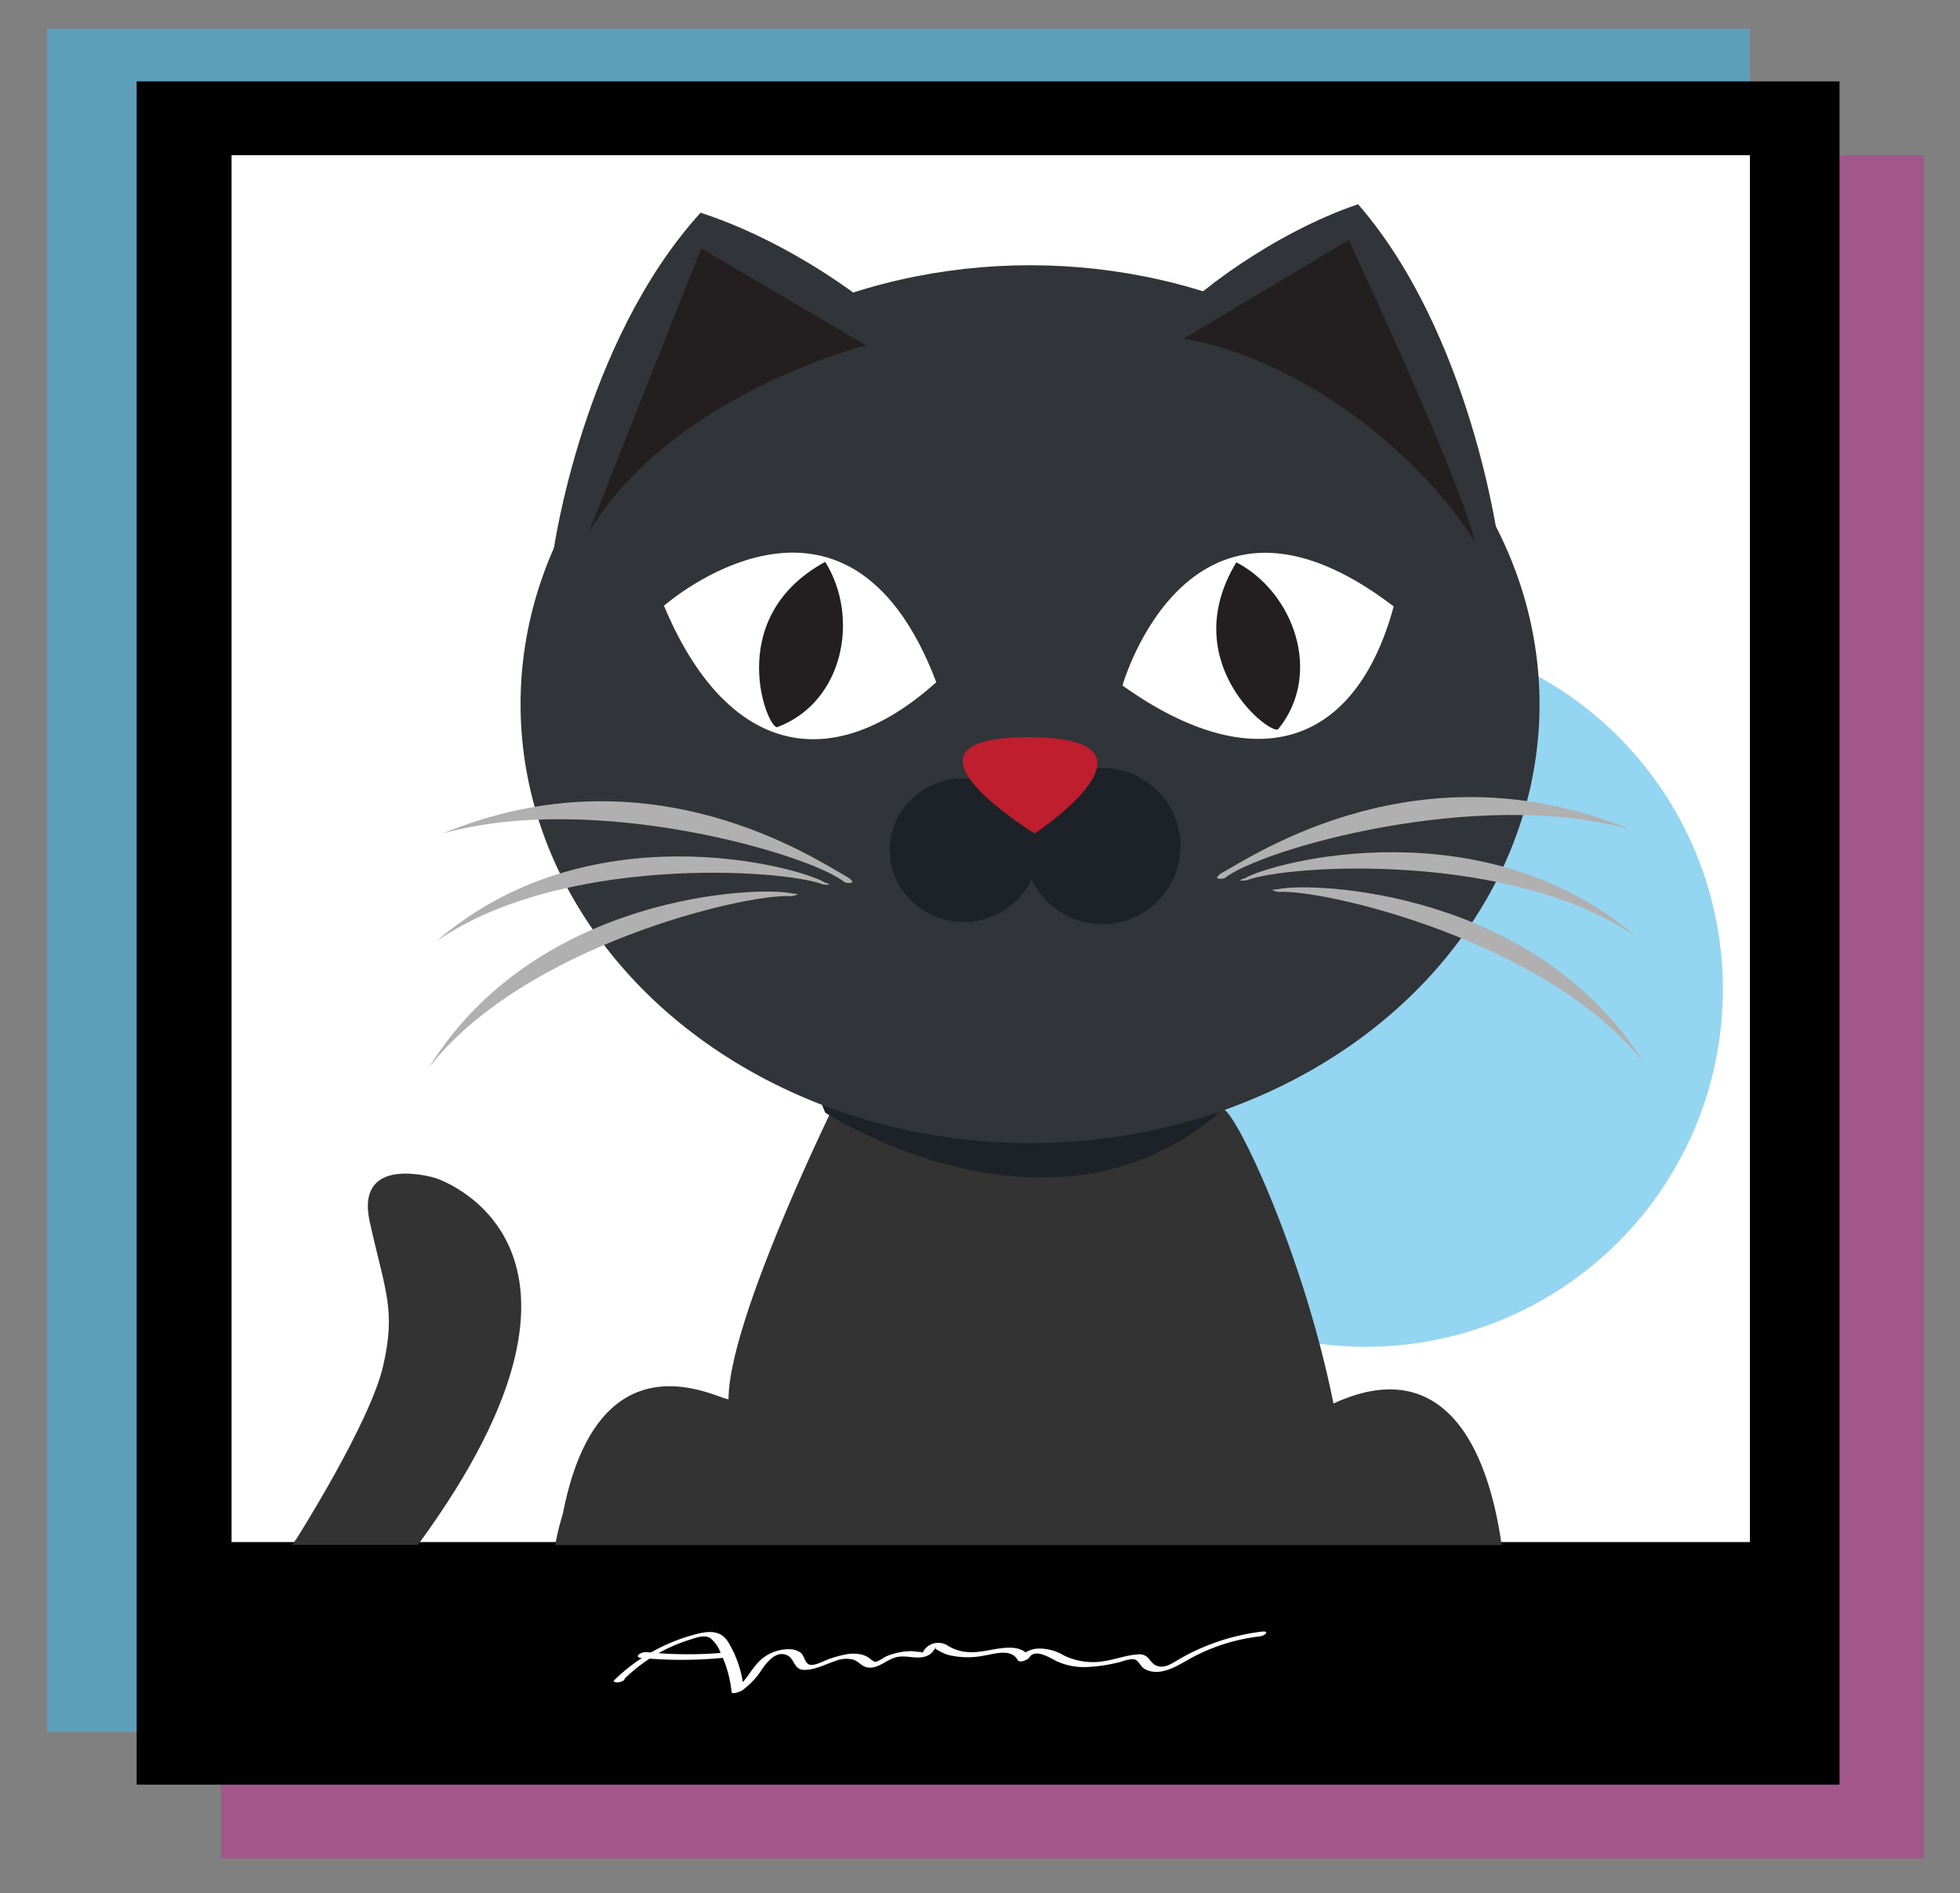 <svg id="Layer_1" data-name="Layer 1" xmlns="http://www.w3.org/2000/svg" width="371.77" height="359" viewBox="0 0 371.77 359"><rect x="0" y="0" width="371.77" height="359" fill="#808080" stroke="none"/><defs><style>.cls-1{fill:#be3894;}.cls-1,.cls-2{opacity:0.57;}.cls-2{fill:#43b5e8;}.cls-3{fill:#010101;}.cls-4{fill:#fff;}.cls-5{fill:#1d2228;}.cls-6{fill:#b0b0b0;}.cls-7{fill:#333;}.cls-8{fill:#313439;}.cls-9{fill:#231f20;}.cls-10{fill:#be1e2d;}</style></defs><title>ani7</title><rect class="cls-1" x="41.92" y="29.43" width="323" height="323"/><rect class="cls-2" x="8.92" y="5.43" width="323" height="323"/><rect class="cls-3" x="25.92" y="15.43" width="323" height="323"/><rect class="cls-4" x="43.92" y="29.43" width="288" height="263"/><path class="cls-4" d="M118.4,318.42A30.62,30.62,0,0,1,130.66,311c1.16-.36,2.83-1.05,4-.4a6.12,6.12,0,0,1,2,2.8,22.23,22.23,0,0,1,2.1,7.45c.07.57,1.71-.09,1.93-.23a14.65,14.65,0,0,0,3.92-4.19c1-1.35,2.55-3.32,4.49-2.62,1.7.61,1.36,2.85,3.44,2.86s4-1.07,5.87-1.67a5.46,5.46,0,0,1,3.45-.27c1,.33,1.6,1.28,2.63,1.47,2,.38,3.66-1.48,5.52-1.94,2-.5,4.19.65,6.1-.38a2.94,2.94,0,0,0,.82-.67c.13-.16.23-.34.36-.51l.09-.12c.22-.3.26-.32.12-.08l-.08.16c.17.09.33.19.49.29l.51.29a8,8,0,0,0,1.62.64,15.77,15.77,0,0,0,6.77.05c1.95-.32,5-1.35,6.24.89.32.6,1.9-.05,2.16-.47,1.16-1.89,4.06.15,5.45.78a12.56,12.56,0,0,0,5.51,1,31.08,31.08,0,0,0,5.92-.86c.86-.19,2.52-.93,3.35-.49.66.36.93,1.29,1.64,1.69,3.14,1.78,6.73-.94,9.4-2.34A36.22,36.22,0,0,1,239,310.31c.93-.11,1.91-1.08.38-.9a41.52,41.52,0,0,0-12.81,3.7c-1.08.51-2.12,1.08-3.15,1.68s-2.34,1.53-3.7,1.2c-.93-.23-1.26-.78-1.85-1.48a2.25,2.25,0,0,0-2-.78c-2.14.12-4.25.95-6.37,1.27a12.58,12.58,0,0,1-7.67-1.05,9.06,9.06,0,0,0-4.87-1.32,4.94,4.94,0,0,0-3.89,2.09l2.16-.47c-.86-1.62-2.71-1.86-4.38-1.77-2.44.13-4.78,1-7.25.81a8.09,8.09,0,0,1-3.64-1.1,3.45,3.45,0,0,0-2.69-.58,3.29,3.29,0,0,0-2,1.34c-.08.11-.26.46-.37.5.18-.06-.25-.18-.25-.18-.68,0-1.35-.17-2-.15a12,12,0,0,0-3.15.49,12.34,12.34,0,0,0-1.54.56,9.83,9.83,0,0,1-1.73.95c-.61.09-1.09-.55-1.56-.83a4.42,4.42,0,0,0-1.29-.54,7.37,7.37,0,0,0-3,0,20.77,20.77,0,0,0-3.26.91c-.82.29-2.9,1.45-3.73.95s-.82-1.68-1.56-2.23a3.78,3.78,0,0,0-2.22-.63,8,8,0,0,0-5.38,2.08c-1.88,1.75-2.84,4.32-5.1,5.7l1.93-.23a20.78,20.78,0,0,0-3-9c-1.61-2.48-4.24-1.91-6.72-1.22a34.58,34.58,0,0,0-14.82,8.53c-.36.36.33.43.54.43a2.28,2.28,0,0,0,1.45-.54Z"/><path class="cls-4" d="M121.35,314.38A81.89,81.89,0,0,0,138,314.3c.32,0,1.19-.25,1.25-.66s-.66-.35-.9-.33a76.92,76.92,0,0,1-15.62,0,2.2,2.2,0,0,0-1.53.42c-.32.26-.3.56.16.61Z"/><circle class="cls-1" cx="167.2" cy="136.25" r="63"/><circle class="cls-2" cx="259" cy="187.61" r="67.8"/><path class="cls-5" d="M158.09,209.14s37,22.28,72.78.53S158.09,209.14,158.09,209.14Z"/><path class="cls-6" d="M192.62,276.7s-10.61-13.44-3.54-34.31,5.19-15.08,5.19-15.08l3.82,15S203.54,267.33,192.62,276.7Z"/><path class="cls-7" d="M284.83,293c-3.21-22.55-13.34-35.42-31.9-26.84-5.57-27.73-17.66-53.46-20.56-55.59-2.43-12.8-73.35-2.65-73.35-2.65s-20.83,42.05-20.83,57.44c-2.25-.13-24.67-13.13-31.44,21.76a47.47,47.47,0,0,0-1.44,5.88Z"/><path class="cls-7" d="M56.21,291.85s-.3.39-.79,1.11H79.27c42.05-57.32,3.34-69.56,3.34-69.56s-15.39-4.77-12.47,8.36,5,16.58,2.52,27.33S56.21,291.85,56.21,291.85Z"/><path class="cls-5" d="M156.53,211s42.1,27.44,74.29.39-22-17.3-22-17.3l-56.14,7.63Z"/><path class="cls-8" d="M105,104.41S110.48,65,132.88,40.34c16.45,5.3,33.3,17.2,38.74,23.74C179.35,59.52,105,104.41,105,104.41Z"/><path class="cls-8" d="M284.2,102.8S279,63.36,257.6,38.73c-15.71,5.31-31.8,17.2-37,23.75C213.23,57.91,284.2,102.8,284.2,102.8Z"/><ellipse class="cls-8" cx="195.38" cy="133.54" rx="96.64" ry="83.24"/><path class="cls-4" d="M125.94,114.87s34.61-30.43,51.65,14.5C157.31,147.59,137.62,142.81,125.94,114.87Z"/><path class="cls-4" d="M212.91,130s12.61-44.67,51.44-15C257.17,141.54,238,147.9,212.91,130Z"/><ellipse class="cls-5" cx="182.81" cy="161.21" rx="14.06" ry="13.62"/><circle class="cls-5" cx="209.09" cy="160.45" r="14.82"/><path class="cls-6" d="M160.28,167.35C153.78,162,112.79,150,84,158.06c39.53-16.37,70.72,4.95,76.91,8.36C162.9,167.89,160.28,167.35,160.28,167.35Z"/><path class="cls-6" d="M156.16,167.73c-7.79-3-50-5.61-73.42,10.81,28.66-24.91,68.28-14.37,73.72-11.19C158.53,168,156.16,167.73,156.16,167.73Z"/><path class="cls-6" d="M150.13,169.94c-8.58-.59-50.86,9.42-68.77,32.5,20.44-33,62.62-34.46,68.94-33C152.54,169.52,150.13,169.94,150.13,169.94Z"/><path class="cls-6" d="M232.27,166.55c6.56-5.37,47.9-17.37,76.9-9.28-39.87-16.38-71.33,4.94-77.57,8.36C229.62,167.09,232.27,166.55,232.27,166.55Z"/><path class="cls-6" d="M236.42,166.94c7.86-3,50.44-5.62,74.05,10.8-28.9-24.91-68.87-14.37-74.35-11.19C234,167.23,236.42,166.94,236.42,166.94Z"/><path class="cls-6" d="M242.51,169.14c8.64-.58,51.29,9.42,69.36,32.5-20.62-33-63.16-34.46-69.54-33C240.08,168.72,242.51,169.14,242.51,169.14Z"/><path class="cls-9" d="M147.52,137.86c-1.67,1.15-10.78-20.55,9-31.31C163.08,117,160.08,133.08,147.52,137.86Z"/><path class="cls-9" d="M242.51,138.2c-.86,1.84-19.68-12.29-8-31.57C245.41,112.33,250.94,127.74,242.51,138.2Z"/><path class="cls-9" d="M111.62,101.05,133,47.1l31.3,18.4s-36.9,9.19-52.7,35.55"/><path class="cls-9" d="M224.55,64.2l31.3-18.7s21.76,46.69,23.88,57.3C270.58,87.55,248,68.31,224.55,64.2Z"/><path class="cls-10" d="M196.26,158.06s-29.92-18.26-1.19-18.26S196.26,158.06,196.26,158.06Z"/></svg>
